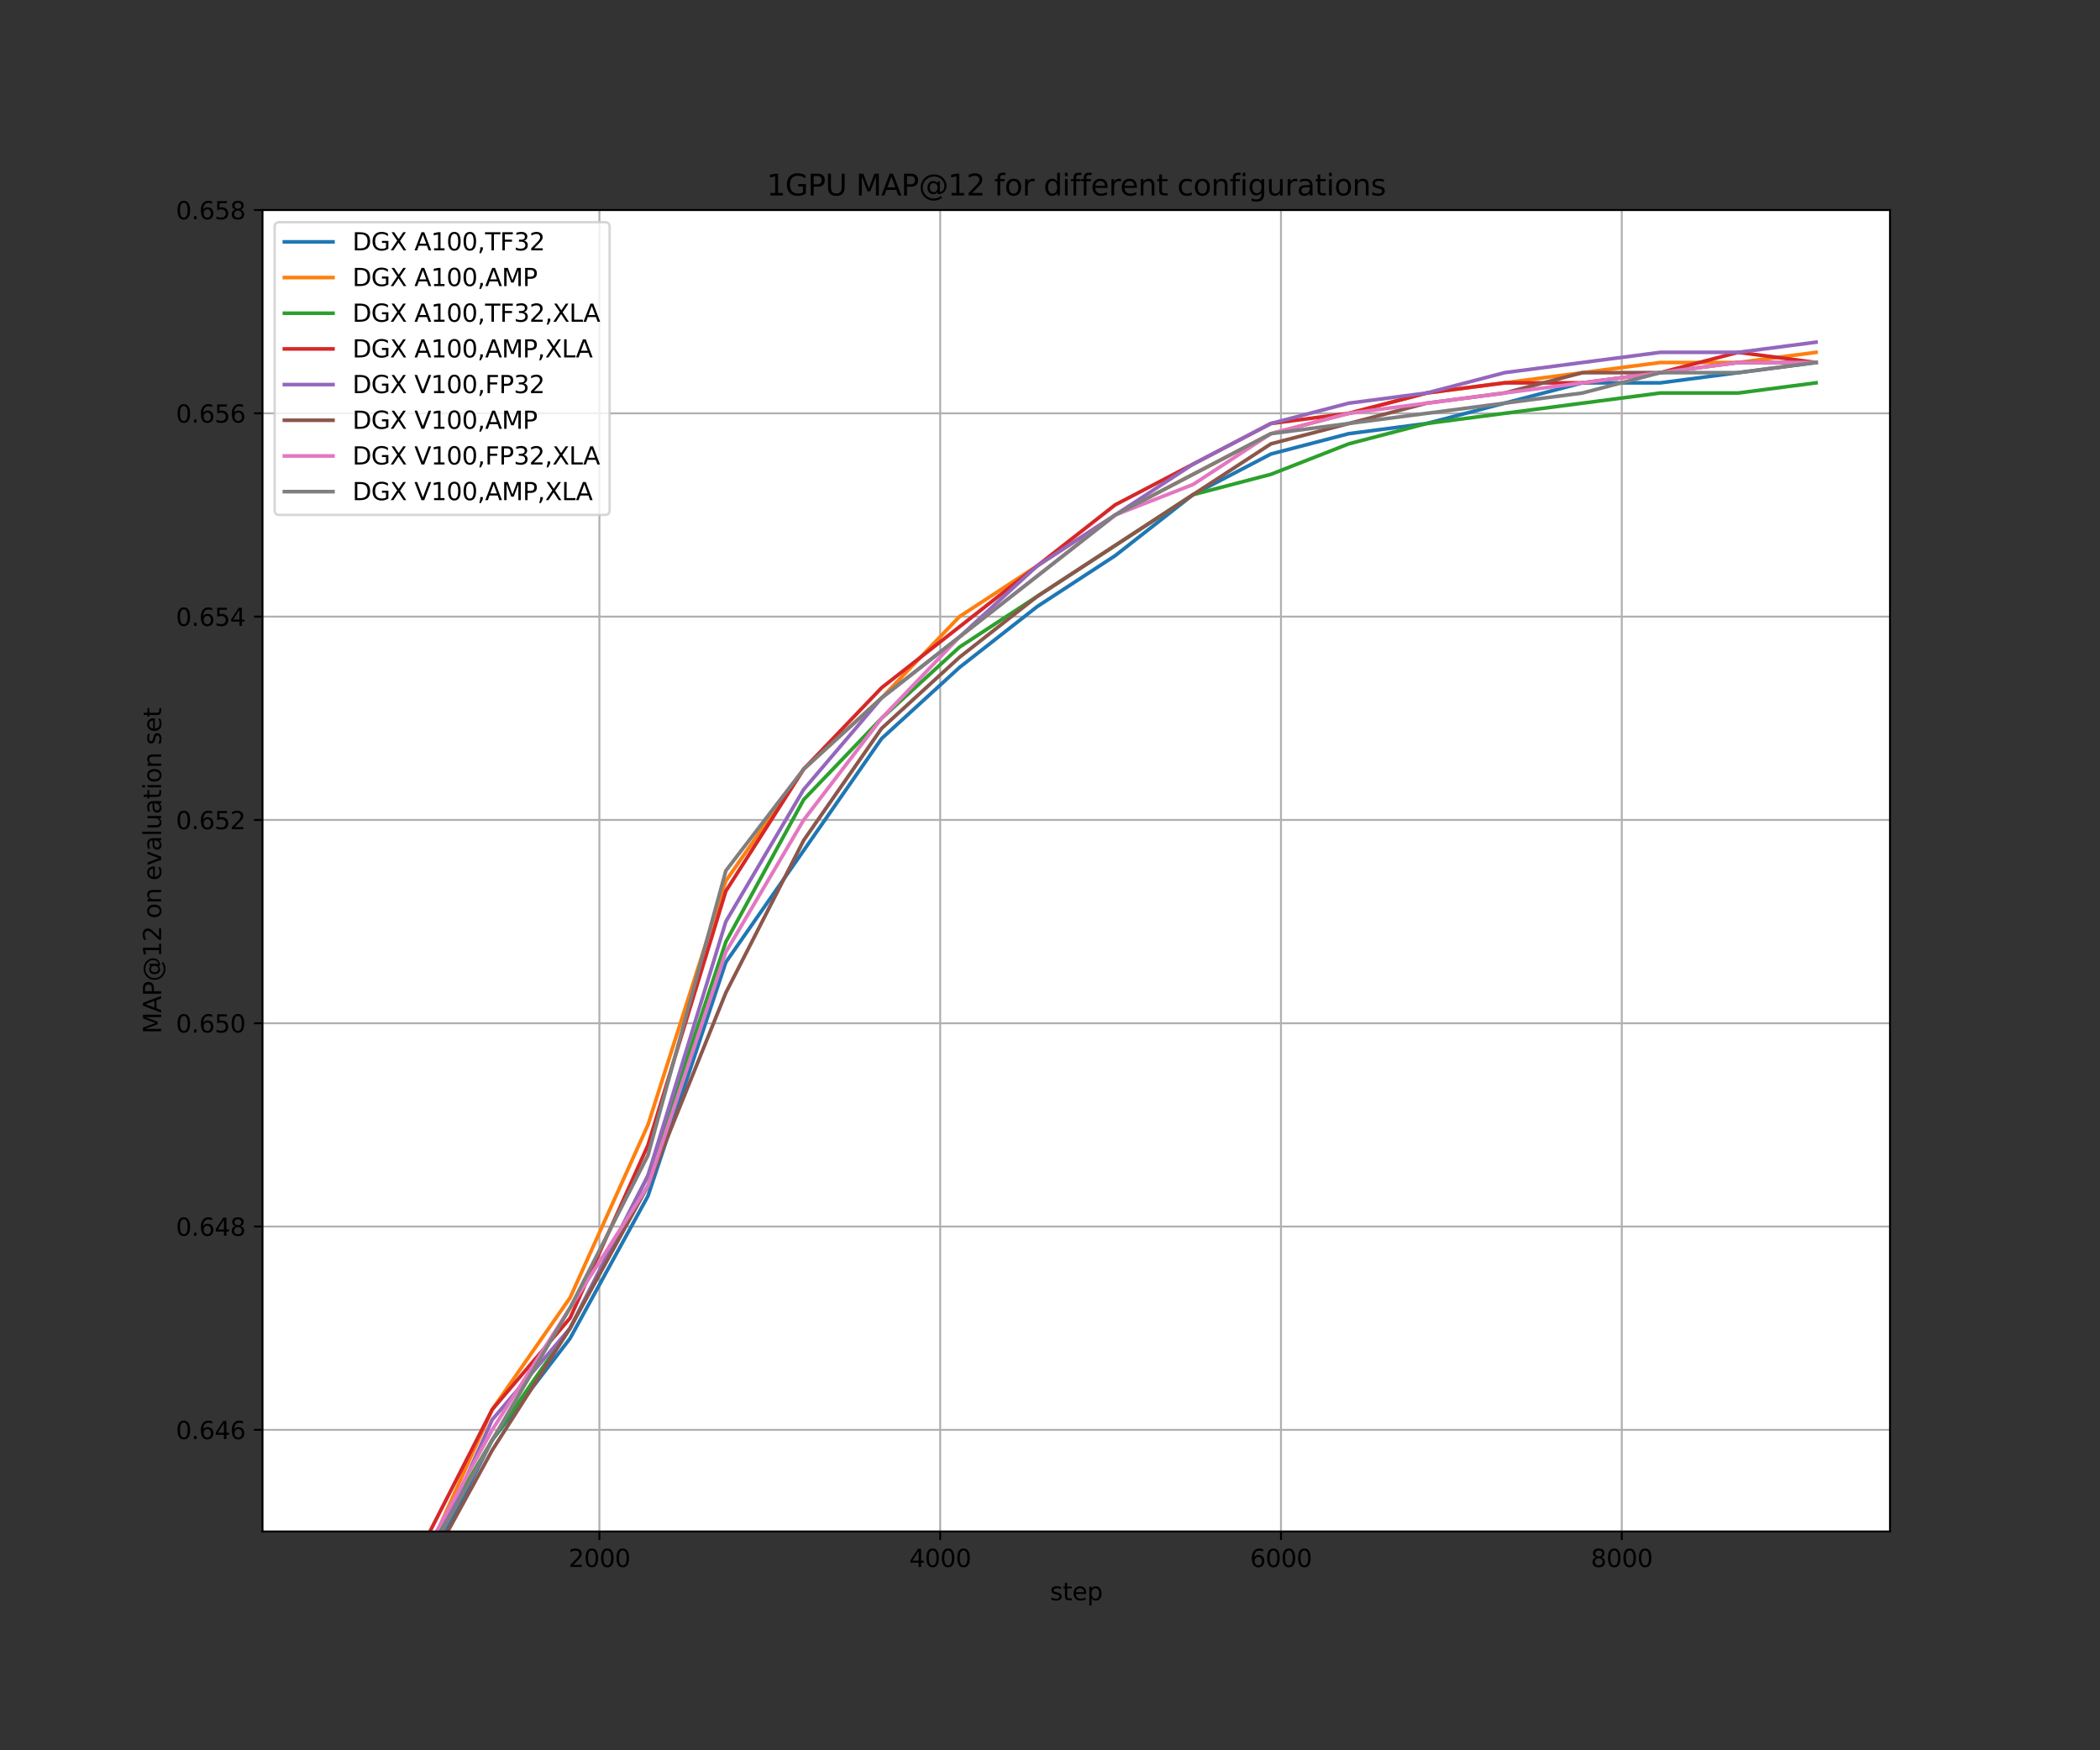 <?xml version="1.0" encoding="utf-8" standalone="no"?>
<!DOCTYPE svg PUBLIC "-//W3C//DTD SVG 1.1//EN"
  "http://www.w3.org/Graphics/SVG/1.1/DTD/svg11.dtd">
<svg height="720pt" version="1.1" viewBox="0 0 864 720" width="864pt" xmlns="http://www.w3.org/2000/svg" xmlns:xlink="http://www.w3.org/1999/xlink">
 <rect x="0" y="0" width="864" height="720" fill="#333333" stroke="none"/>
 <defs>
  <style type="text/css">*{stroke-linecap:butt;stroke-linejoin:round;}</style>
 </defs>
 <g id="figure_1">
  <g id="patch_1">
   <path d="M 0 720 
L 864 720 
L 864 0 
L 0 0 
z
" style="fill:none;"/>
  </g>
  <g id="axes_1">
   <g id="patch_2">
    <path d="M 108 630 
L 777.6 630 
L 777.6 86.4 
L 108 86.4 
z
" style="fill:#ffffff;"/>
   </g>
   <g id="matplotlib.axis_1">
    <g id="xtick_1">
     <g id="line2d_1">
      <path clip-path="url(#p9c83851645)" d="M 246.609 630 
L 246.609 86.4 
" style="fill:none;stroke:#b0b0b0;stroke-linecap:square;stroke-width:0.8;"/>
     </g>
     <g id="line2d_2">
      <defs>
       <path d="M 0 0 
L 0 3.5 
" id="m5cc8c0508b" style="stroke:#000000;stroke-width:0.8;"/>
      </defs>
      <g>
       <use style="stroke:#000000;stroke-width:0.8;" x="246.609" xlink:href="#m5cc8c0508b" y="630"/>
      </g>
     </g>
     <g id="text_1">
      <!-- 2000 -->
      <g transform="translate(233.884 644.598)scale(0.1 -0.1)">
       <defs>
        <path d="M 1228 531 
L 3431 531 
L 3431 0 
L 469 0 
L 469 531 
Q 828 903 1448 1529 
Q 2069 2156 2228 2338 
Q 2531 2678 2651 2914 
Q 2772 3150 2772 3378 
Q 2772 3750 2511 3984 
Q 2250 4219 1831 4219 
Q 1534 4219 1204 4116 
Q 875 4013 500 3803 
L 500 4441 
Q 881 4594 1212 4672 
Q 1544 4750 1819 4750 
Q 2544 4750 2975 4387 
Q 3406 4025 3406 3419 
Q 3406 3131 3298 2873 
Q 3191 2616 2906 2266 
Q 2828 2175 2409 1742 
Q 1991 1309 1228 531 
z
" id="DejaVuSans-32" transform="scale(0.016)"/>
        <path d="M 2034 4250 
Q 1547 4250 1301 3770 
Q 1056 3291 1056 2328 
Q 1056 1369 1301 889 
Q 1547 409 2034 409 
Q 2525 409 2770 889 
Q 3016 1369 3016 2328 
Q 3016 3291 2770 3770 
Q 2525 4250 2034 4250 
z
M 2034 4750 
Q 2819 4750 3233 4129 
Q 3647 3509 3647 2328 
Q 3647 1150 3233 529 
Q 2819 -91 2034 -91 
Q 1250 -91 836 529 
Q 422 1150 422 2328 
Q 422 3509 836 4129 
Q 1250 4750 2034 4750 
z
" id="DejaVuSans-30" transform="scale(0.016)"/>
       </defs>
       <use xlink:href="#DejaVuSans-32"/>
       <use x="63.623" xlink:href="#DejaVuSans-30"/>
       <use x="127.246" xlink:href="#DejaVuSans-30"/>
       <use x="190.869" xlink:href="#DejaVuSans-30"/>
      </g>
     </g>
    </g>
    <g id="xtick_2">
     <g id="line2d_3">
      <path clip-path="url(#p9c83851645)" d="M 386.821 630 
L 386.821 86.4 
" style="fill:none;stroke:#b0b0b0;stroke-linecap:square;stroke-width:0.8;"/>
     </g>
     <g id="line2d_4">
      <g>
       <use style="stroke:#000000;stroke-width:0.8;" x="386.821" xlink:href="#m5cc8c0508b" y="630"/>
      </g>
     </g>
     <g id="text_2">
      <!-- 4000 -->
      <g transform="translate(374.096 644.598)scale(0.1 -0.1)">
       <defs>
        <path d="M 2419 4116 
L 825 1625 
L 2419 1625 
L 2419 4116 
z
M 2253 4666 
L 3047 4666 
L 3047 1625 
L 3713 1625 
L 3713 1100 
L 3047 1100 
L 3047 0 
L 2419 0 
L 2419 1100 
L 313 1100 
L 313 1709 
L 2253 4666 
z
" id="DejaVuSans-34" transform="scale(0.016)"/>
       </defs>
       <use xlink:href="#DejaVuSans-34"/>
       <use x="63.623" xlink:href="#DejaVuSans-30"/>
       <use x="127.246" xlink:href="#DejaVuSans-30"/>
       <use x="190.869" xlink:href="#DejaVuSans-30"/>
      </g>
     </g>
    </g>
    <g id="xtick_3">
     <g id="line2d_5">
      <path clip-path="url(#p9c83851645)" d="M 527.032 630 
L 527.032 86.4 
" style="fill:none;stroke:#b0b0b0;stroke-linecap:square;stroke-width:0.8;"/>
     </g>
     <g id="line2d_6">
      <g>
       <use style="stroke:#000000;stroke-width:0.8;" x="527.032" xlink:href="#m5cc8c0508b" y="630"/>
      </g>
     </g>
     <g id="text_3">
      <!-- 6000 -->
      <g transform="translate(514.307 644.598)scale(0.1 -0.1)">
       <defs>
        <path d="M 2113 2584 
Q 1688 2584 1439 2293 
Q 1191 2003 1191 1497 
Q 1191 994 1439 701 
Q 1688 409 2113 409 
Q 2538 409 2786 701 
Q 3034 994 3034 1497 
Q 3034 2003 2786 2293 
Q 2538 2584 2113 2584 
z
M 3366 4563 
L 3366 3988 
Q 3128 4100 2886 4159 
Q 2644 4219 2406 4219 
Q 1781 4219 1451 3797 
Q 1122 3375 1075 2522 
Q 1259 2794 1537 2939 
Q 1816 3084 2150 3084 
Q 2853 3084 3261 2657 
Q 3669 2231 3669 1497 
Q 3669 778 3244 343 
Q 2819 -91 2113 -91 
Q 1303 -91 875 529 
Q 447 1150 447 2328 
Q 447 3434 972 4092 
Q 1497 4750 2381 4750 
Q 2619 4750 2861 4703 
Q 3103 4656 3366 4563 
z
" id="DejaVuSans-36" transform="scale(0.016)"/>
       </defs>
       <use xlink:href="#DejaVuSans-36"/>
       <use x="63.623" xlink:href="#DejaVuSans-30"/>
       <use x="127.246" xlink:href="#DejaVuSans-30"/>
       <use x="190.869" xlink:href="#DejaVuSans-30"/>
      </g>
     </g>
    </g>
    <g id="xtick_4">
     <g id="line2d_7">
      <path clip-path="url(#p9c83851645)" d="M 667.243 630 
L 667.243 86.4 
" style="fill:none;stroke:#b0b0b0;stroke-linecap:square;stroke-width:0.8;"/>
     </g>
     <g id="line2d_8">
      <g>
       <use style="stroke:#000000;stroke-width:0.8;" x="667.243" xlink:href="#m5cc8c0508b" y="630"/>
      </g>
     </g>
     <g id="text_4">
      <!-- 8000 -->
      <g transform="translate(654.518 644.598)scale(0.1 -0.1)">
       <defs>
        <path d="M 2034 2216 
Q 1584 2216 1326 1975 
Q 1069 1734 1069 1313 
Q 1069 891 1326 650 
Q 1584 409 2034 409 
Q 2484 409 2743 651 
Q 3003 894 3003 1313 
Q 3003 1734 2745 1975 
Q 2488 2216 2034 2216 
z
M 1403 2484 
Q 997 2584 770 2862 
Q 544 3141 544 3541 
Q 544 4100 942 4425 
Q 1341 4750 2034 4750 
Q 2731 4750 3128 4425 
Q 3525 4100 3525 3541 
Q 3525 3141 3298 2862 
Q 3072 2584 2669 2484 
Q 3125 2378 3379 2068 
Q 3634 1759 3634 1313 
Q 3634 634 3220 271 
Q 2806 -91 2034 -91 
Q 1263 -91 848 271 
Q 434 634 434 1313 
Q 434 1759 690 2068 
Q 947 2378 1403 2484 
z
M 1172 3481 
Q 1172 3119 1398 2916 
Q 1625 2713 2034 2713 
Q 2441 2713 2670 2916 
Q 2900 3119 2900 3481 
Q 2900 3844 2670 4047 
Q 2441 4250 2034 4250 
Q 1625 4250 1398 4047 
Q 1172 3844 1172 3481 
z
" id="DejaVuSans-38" transform="scale(0.016)"/>
       </defs>
       <use xlink:href="#DejaVuSans-38"/>
       <use x="63.623" xlink:href="#DejaVuSans-30"/>
       <use x="127.246" xlink:href="#DejaVuSans-30"/>
       <use x="190.869" xlink:href="#DejaVuSans-30"/>
      </g>
     </g>
    </g>
    <g id="text_5">
     <!-- step -->
     <g transform="translate(431.984 658.277)scale(0.1 -0.1)">
      <defs>
       <path d="M 2834 3397 
L 2834 2853 
Q 2591 2978 2328 3040 
Q 2066 3103 1784 3103 
Q 1356 3103 1142 2972 
Q 928 2841 928 2578 
Q 928 2378 1081 2264 
Q 1234 2150 1697 2047 
L 1894 2003 
Q 2506 1872 2764 1633 
Q 3022 1394 3022 966 
Q 3022 478 2636 193 
Q 2250 -91 1575 -91 
Q 1294 -91 989 -36 
Q 684 19 347 128 
L 347 722 
Q 666 556 975 473 
Q 1284 391 1588 391 
Q 1994 391 2212 530 
Q 2431 669 2431 922 
Q 2431 1156 2273 1281 
Q 2116 1406 1581 1522 
L 1381 1569 
Q 847 1681 609 1914 
Q 372 2147 372 2553 
Q 372 3047 722 3315 
Q 1072 3584 1716 3584 
Q 2034 3584 2315 3537 
Q 2597 3491 2834 3397 
z
" id="DejaVuSans-73" transform="scale(0.016)"/>
       <path d="M 1172 4494 
L 1172 3500 
L 2356 3500 
L 2356 3053 
L 1172 3053 
L 1172 1153 
Q 1172 725 1289 603 
Q 1406 481 1766 481 
L 2356 481 
L 2356 0 
L 1766 0 
Q 1100 0 847 248 
Q 594 497 594 1153 
L 594 3053 
L 172 3053 
L 172 3500 
L 594 3500 
L 594 4494 
L 1172 4494 
z
" id="DejaVuSans-74" transform="scale(0.016)"/>
       <path d="M 3597 1894 
L 3597 1613 
L 953 1613 
Q 991 1019 1311 708 
Q 1631 397 2203 397 
Q 2534 397 2845 478 
Q 3156 559 3463 722 
L 3463 178 
Q 3153 47 2828 -22 
Q 2503 -91 2169 -91 
Q 1331 -91 842 396 
Q 353 884 353 1716 
Q 353 2575 817 3079 
Q 1281 3584 2069 3584 
Q 2775 3584 3186 3129 
Q 3597 2675 3597 1894 
z
M 3022 2063 
Q 3016 2534 2758 2815 
Q 2500 3097 2075 3097 
Q 1594 3097 1305 2825 
Q 1016 2553 972 2059 
L 3022 2063 
z
" id="DejaVuSans-65" transform="scale(0.016)"/>
       <path d="M 1159 525 
L 1159 -1331 
L 581 -1331 
L 581 3500 
L 1159 3500 
L 1159 2969 
Q 1341 3281 1617 3432 
Q 1894 3584 2278 3584 
Q 2916 3584 3314 3078 
Q 3713 2572 3713 1747 
Q 3713 922 3314 415 
Q 2916 -91 2278 -91 
Q 1894 -91 1617 61 
Q 1341 213 1159 525 
z
M 3116 1747 
Q 3116 2381 2855 2742 
Q 2594 3103 2138 3103 
Q 1681 3103 1420 2742 
Q 1159 2381 1159 1747 
Q 1159 1113 1420 752 
Q 1681 391 2138 391 
Q 2594 391 2855 752 
Q 3116 1113 3116 1747 
z
" id="DejaVuSans-70" transform="scale(0.016)"/>
      </defs>
      <use xlink:href="#DejaVuSans-73"/>
      <use x="52.1" xlink:href="#DejaVuSans-74"/>
      <use x="91.309" xlink:href="#DejaVuSans-65"/>
      <use x="152.832" xlink:href="#DejaVuSans-70"/>
     </g>
    </g>
   </g>
   <g id="matplotlib.axis_2">
    <g id="ytick_1">
     <g id="line2d_9">
      <path clip-path="url(#p9c83851645)" d="M 108 588.185 
L 777.6 588.185 
" style="fill:none;stroke:#b0b0b0;stroke-linecap:square;stroke-width:0.8;"/>
     </g>
     <g id="line2d_10">
      <defs>
       <path d="M 0 0 
L -3.5 0 
" id="m36a7ab32b1" style="stroke:#000000;stroke-width:0.8;"/>
      </defs>
      <g>
       <use style="stroke:#000000;stroke-width:0.8;" x="108" xlink:href="#m36a7ab32b1" y="588.185"/>
      </g>
     </g>
     <g id="text_6">
      <!-- 0.646 -->
      <g transform="translate(72.372 591.984)scale(0.1 -0.1)">
       <defs>
        <path d="M 684 794 
L 1344 794 
L 1344 0 
L 684 0 
L 684 794 
z
" id="DejaVuSans-2e" transform="scale(0.016)"/>
       </defs>
       <use xlink:href="#DejaVuSans-30"/>
       <use x="63.623" xlink:href="#DejaVuSans-2e"/>
       <use x="95.41" xlink:href="#DejaVuSans-36"/>
       <use x="159.033" xlink:href="#DejaVuSans-34"/>
       <use x="222.656" xlink:href="#DejaVuSans-36"/>
      </g>
     </g>
    </g>
    <g id="ytick_2">
     <g id="line2d_11">
      <path clip-path="url(#p9c83851645)" d="M 108 504.554 
L 777.6 504.554 
" style="fill:none;stroke:#b0b0b0;stroke-linecap:square;stroke-width:0.8;"/>
     </g>
     <g id="line2d_12">
      <g>
       <use style="stroke:#000000;stroke-width:0.8;" x="108" xlink:href="#m36a7ab32b1" y="504.554"/>
      </g>
     </g>
     <g id="text_7">
      <!-- 0.648 -->
      <g transform="translate(72.372 508.353)scale(0.1 -0.1)">
       <use xlink:href="#DejaVuSans-30"/>
       <use x="63.623" xlink:href="#DejaVuSans-2e"/>
       <use x="95.41" xlink:href="#DejaVuSans-36"/>
       <use x="159.033" xlink:href="#DejaVuSans-34"/>
       <use x="222.656" xlink:href="#DejaVuSans-38"/>
      </g>
     </g>
    </g>
    <g id="ytick_3">
     <g id="line2d_13">
      <path clip-path="url(#p9c83851645)" d="M 108 420.923 
L 777.6 420.923 
" style="fill:none;stroke:#b0b0b0;stroke-linecap:square;stroke-width:0.8;"/>
     </g>
     <g id="line2d_14">
      <g>
       <use style="stroke:#000000;stroke-width:0.8;" x="108" xlink:href="#m36a7ab32b1" y="420.923"/>
      </g>
     </g>
     <g id="text_8">
      <!-- 0.650 -->
      <g transform="translate(72.372 424.722)scale(0.1 -0.1)">
       <defs>
        <path d="M 691 4666 
L 3169 4666 
L 3169 4134 
L 1269 4134 
L 1269 2991 
Q 1406 3038 1543 3061 
Q 1681 3084 1819 3084 
Q 2600 3084 3056 2656 
Q 3513 2228 3513 1497 
Q 3513 744 3044 326 
Q 2575 -91 1722 -91 
Q 1428 -91 1123 -41 
Q 819 9 494 109 
L 494 744 
Q 775 591 1075 516 
Q 1375 441 1709 441 
Q 2250 441 2565 725 
Q 2881 1009 2881 1497 
Q 2881 1984 2565 2268 
Q 2250 2553 1709 2553 
Q 1456 2553 1204 2497 
Q 953 2441 691 2322 
L 691 4666 
z
" id="DejaVuSans-35" transform="scale(0.016)"/>
       </defs>
       <use xlink:href="#DejaVuSans-30"/>
       <use x="63.623" xlink:href="#DejaVuSans-2e"/>
       <use x="95.41" xlink:href="#DejaVuSans-36"/>
       <use x="159.033" xlink:href="#DejaVuSans-35"/>
       <use x="222.656" xlink:href="#DejaVuSans-30"/>
      </g>
     </g>
    </g>
    <g id="ytick_4">
     <g id="line2d_15">
      <path clip-path="url(#p9c83851645)" d="M 108 337.292 
L 777.6 337.292 
" style="fill:none;stroke:#b0b0b0;stroke-linecap:square;stroke-width:0.8;"/>
     </g>
     <g id="line2d_16">
      <g>
       <use style="stroke:#000000;stroke-width:0.8;" x="108" xlink:href="#m36a7ab32b1" y="337.292"/>
      </g>
     </g>
     <g id="text_9">
      <!-- 0.652 -->
      <g transform="translate(72.372 341.092)scale(0.1 -0.1)">
       <use xlink:href="#DejaVuSans-30"/>
       <use x="63.623" xlink:href="#DejaVuSans-2e"/>
       <use x="95.41" xlink:href="#DejaVuSans-36"/>
       <use x="159.033" xlink:href="#DejaVuSans-35"/>
       <use x="222.656" xlink:href="#DejaVuSans-32"/>
      </g>
     </g>
    </g>
    <g id="ytick_5">
     <g id="line2d_17">
      <path clip-path="url(#p9c83851645)" d="M 108 253.662 
L 777.6 253.662 
" style="fill:none;stroke:#b0b0b0;stroke-linecap:square;stroke-width:0.8;"/>
     </g>
     <g id="line2d_18">
      <g>
       <use style="stroke:#000000;stroke-width:0.8;" x="108" xlink:href="#m36a7ab32b1" y="253.662"/>
      </g>
     </g>
     <g id="text_10">
      <!-- 0.654 -->
      <g transform="translate(72.372 257.461)scale(0.1 -0.1)">
       <use xlink:href="#DejaVuSans-30"/>
       <use x="63.623" xlink:href="#DejaVuSans-2e"/>
       <use x="95.41" xlink:href="#DejaVuSans-36"/>
       <use x="159.033" xlink:href="#DejaVuSans-35"/>
       <use x="222.656" xlink:href="#DejaVuSans-34"/>
      </g>
     </g>
    </g>
    <g id="ytick_6">
     <g id="line2d_19">
      <path clip-path="url(#p9c83851645)" d="M 108 170.031 
L 777.6 170.031 
" style="fill:none;stroke:#b0b0b0;stroke-linecap:square;stroke-width:0.8;"/>
     </g>
     <g id="line2d_20">
      <g>
       <use style="stroke:#000000;stroke-width:0.8;" x="108" xlink:href="#m36a7ab32b1" y="170.031"/>
      </g>
     </g>
     <g id="text_11">
      <!-- 0.656 -->
      <g transform="translate(72.372 173.83)scale(0.1 -0.1)">
       <use xlink:href="#DejaVuSans-30"/>
       <use x="63.623" xlink:href="#DejaVuSans-2e"/>
       <use x="95.41" xlink:href="#DejaVuSans-36"/>
       <use x="159.033" xlink:href="#DejaVuSans-35"/>
       <use x="222.656" xlink:href="#DejaVuSans-36"/>
      </g>
     </g>
    </g>
    <g id="ytick_7">
     <g id="line2d_21">
      <path clip-path="url(#p9c83851645)" d="M 108 86.4 
L 777.6 86.4 
" style="fill:none;stroke:#b0b0b0;stroke-linecap:square;stroke-width:0.8;"/>
     </g>
     <g id="line2d_22">
      <g>
       <use style="stroke:#000000;stroke-width:0.8;" x="108" xlink:href="#m36a7ab32b1" y="86.4"/>
      </g>
     </g>
     <g id="text_12">
      <!-- 0.658 -->
      <g transform="translate(72.372 90.199)scale(0.1 -0.1)">
       <use xlink:href="#DejaVuSans-30"/>
       <use x="63.623" xlink:href="#DejaVuSans-2e"/>
       <use x="95.41" xlink:href="#DejaVuSans-36"/>
       <use x="159.033" xlink:href="#DejaVuSans-35"/>
       <use x="222.656" xlink:href="#DejaVuSans-38"/>
      </g>
     </g>
    </g>
    <g id="text_13">
     <!-- MAP@12 on evaluation set -->
     <g transform="translate(66.292 425.248)rotate(-90)scale(0.1 -0.1)">
      <defs>
       <path d="M 628 4666 
L 1569 4666 
L 2759 1491 
L 3956 4666 
L 4897 4666 
L 4897 0 
L 4281 0 
L 4281 4097 
L 3078 897 
L 2444 897 
L 1241 4097 
L 1241 0 
L 628 0 
L 628 4666 
z
" id="DejaVuSans-4d" transform="scale(0.016)"/>
       <path d="M 2188 4044 
L 1331 1722 
L 3047 1722 
L 2188 4044 
z
M 1831 4666 
L 2547 4666 
L 4325 0 
L 3669 0 
L 3244 1197 
L 1141 1197 
L 716 0 
L 50 0 
L 1831 4666 
z
" id="DejaVuSans-41" transform="scale(0.016)"/>
       <path d="M 1259 4147 
L 1259 2394 
L 2053 2394 
Q 2494 2394 2734 2622 
Q 2975 2850 2975 3272 
Q 2975 3691 2734 3919 
Q 2494 4147 2053 4147 
L 1259 4147 
z
M 628 4666 
L 2053 4666 
Q 2838 4666 3239 4311 
Q 3641 3956 3641 3272 
Q 3641 2581 3239 2228 
Q 2838 1875 2053 1875 
L 1259 1875 
L 1259 0 
L 628 0 
L 628 4666 
z
" id="DejaVuSans-50" transform="scale(0.016)"/>
       <path d="M 2381 1678 
Q 2381 1231 2603 976 
Q 2825 722 3213 722 
Q 3597 722 3817 978 
Q 4038 1234 4038 1678 
Q 4038 2116 3813 2373 
Q 3588 2631 3206 2631 
Q 2828 2631 2604 2375 
Q 2381 2119 2381 1678 
z
M 4084 744 
Q 3897 503 3655 389 
Q 3413 275 3091 275 
Q 2553 275 2217 664 
Q 1881 1053 1881 1678 
Q 1881 2303 2218 2693 
Q 2556 3084 3091 3084 
Q 3413 3084 3656 2967 
Q 3900 2850 4084 2613 
L 4084 3022 
L 4531 3022 
L 4531 722 
Q 4988 791 5245 1139 
Q 5503 1488 5503 2041 
Q 5503 2375 5404 2669 
Q 5306 2963 5106 3213 
Q 4781 3622 4314 3839 
Q 3847 4056 3297 4056 
Q 2913 4056 2559 3954 
Q 2206 3853 1906 3653 
Q 1416 3334 1139 2817 
Q 863 2300 863 1697 
Q 863 1200 1042 765 
Q 1222 331 1563 0 
Q 1891 -325 2322 -495 
Q 2753 -666 3244 -666 
Q 3647 -666 4036 -530 
Q 4425 -394 4750 -141 
L 5031 -488 
Q 4641 -791 4180 -952 
Q 3719 -1113 3244 -1113 
Q 2666 -1113 2153 -908 
Q 1641 -703 1241 -313 
Q 841 78 631 592 
Q 422 1106 422 1697 
Q 422 2266 634 2781 
Q 847 3297 1241 3688 
Q 1644 4084 2172 4295 
Q 2700 4506 3291 4506 
Q 3953 4506 4520 4234 
Q 5088 3963 5472 3463 
Q 5706 3156 5829 2797 
Q 5953 2438 5953 2053 
Q 5953 1231 5456 756 
Q 4959 281 4084 263 
L 4084 744 
z
" id="DejaVuSans-40" transform="scale(0.016)"/>
       <path d="M 794 531 
L 1825 531 
L 1825 4091 
L 703 3866 
L 703 4441 
L 1819 4666 
L 2450 4666 
L 2450 531 
L 3481 531 
L 3481 0 
L 794 0 
L 794 531 
z
" id="DejaVuSans-31" transform="scale(0.016)"/>
       <path id="DejaVuSans-20" transform="scale(0.016)"/>
       <path d="M 1959 3097 
Q 1497 3097 1228 2736 
Q 959 2375 959 1747 
Q 959 1119 1226 758 
Q 1494 397 1959 397 
Q 2419 397 2687 759 
Q 2956 1122 2956 1747 
Q 2956 2369 2687 2733 
Q 2419 3097 1959 3097 
z
M 1959 3584 
Q 2709 3584 3137 3096 
Q 3566 2609 3566 1747 
Q 3566 888 3137 398 
Q 2709 -91 1959 -91 
Q 1206 -91 779 398 
Q 353 888 353 1747 
Q 353 2609 779 3096 
Q 1206 3584 1959 3584 
z
" id="DejaVuSans-6f" transform="scale(0.016)"/>
       <path d="M 3513 2113 
L 3513 0 
L 2938 0 
L 2938 2094 
Q 2938 2591 2744 2837 
Q 2550 3084 2163 3084 
Q 1697 3084 1428 2787 
Q 1159 2491 1159 1978 
L 1159 0 
L 581 0 
L 581 3500 
L 1159 3500 
L 1159 2956 
Q 1366 3272 1645 3428 
Q 1925 3584 2291 3584 
Q 2894 3584 3203 3211 
Q 3513 2838 3513 2113 
z
" id="DejaVuSans-6e" transform="scale(0.016)"/>
       <path d="M 191 3500 
L 800 3500 
L 1894 563 
L 2988 3500 
L 3597 3500 
L 2284 0 
L 1503 0 
L 191 3500 
z
" id="DejaVuSans-76" transform="scale(0.016)"/>
       <path d="M 2194 1759 
Q 1497 1759 1228 1600 
Q 959 1441 959 1056 
Q 959 750 1161 570 
Q 1363 391 1709 391 
Q 2188 391 2477 730 
Q 2766 1069 2766 1631 
L 2766 1759 
L 2194 1759 
z
M 3341 1997 
L 3341 0 
L 2766 0 
L 2766 531 
Q 2569 213 2275 61 
Q 1981 -91 1556 -91 
Q 1019 -91 701 211 
Q 384 513 384 1019 
Q 384 1609 779 1909 
Q 1175 2209 1959 2209 
L 2766 2209 
L 2766 2266 
Q 2766 2663 2505 2880 
Q 2244 3097 1772 3097 
Q 1472 3097 1187 3025 
Q 903 2953 641 2809 
L 641 3341 
Q 956 3463 1253 3523 
Q 1550 3584 1831 3584 
Q 2591 3584 2966 3190 
Q 3341 2797 3341 1997 
z
" id="DejaVuSans-61" transform="scale(0.016)"/>
       <path d="M 603 4863 
L 1178 4863 
L 1178 0 
L 603 0 
L 603 4863 
z
" id="DejaVuSans-6c" transform="scale(0.016)"/>
       <path d="M 544 1381 
L 544 3500 
L 1119 3500 
L 1119 1403 
Q 1119 906 1312 657 
Q 1506 409 1894 409 
Q 2359 409 2629 706 
Q 2900 1003 2900 1516 
L 2900 3500 
L 3475 3500 
L 3475 0 
L 2900 0 
L 2900 538 
Q 2691 219 2414 64 
Q 2138 -91 1772 -91 
Q 1169 -91 856 284 
Q 544 659 544 1381 
z
M 1991 3584 
L 1991 3584 
z
" id="DejaVuSans-75" transform="scale(0.016)"/>
       <path d="M 603 3500 
L 1178 3500 
L 1178 0 
L 603 0 
L 603 3500 
z
M 603 4863 
L 1178 4863 
L 1178 4134 
L 603 4134 
L 603 4863 
z
" id="DejaVuSans-69" transform="scale(0.016)"/>
      </defs>
      <use xlink:href="#DejaVuSans-4d"/>
      <use x="86.279" xlink:href="#DejaVuSans-41"/>
      <use x="154.688" xlink:href="#DejaVuSans-50"/>
      <use x="214.99" xlink:href="#DejaVuSans-40"/>
      <use x="314.99" xlink:href="#DejaVuSans-31"/>
      <use x="378.613" xlink:href="#DejaVuSans-32"/>
      <use x="442.236" xlink:href="#DejaVuSans-20"/>
      <use x="474.023" xlink:href="#DejaVuSans-6f"/>
      <use x="535.205" xlink:href="#DejaVuSans-6e"/>
      <use x="598.584" xlink:href="#DejaVuSans-20"/>
      <use x="630.371" xlink:href="#DejaVuSans-65"/>
      <use x="691.895" xlink:href="#DejaVuSans-76"/>
      <use x="751.074" xlink:href="#DejaVuSans-61"/>
      <use x="812.354" xlink:href="#DejaVuSans-6c"/>
      <use x="840.137" xlink:href="#DejaVuSans-75"/>
      <use x="903.516" xlink:href="#DejaVuSans-61"/>
      <use x="964.795" xlink:href="#DejaVuSans-74"/>
      <use x="1004.004" xlink:href="#DejaVuSans-69"/>
      <use x="1031.787" xlink:href="#DejaVuSans-6f"/>
      <use x="1092.969" xlink:href="#DejaVuSans-6e"/>
      <use x="1156.348" xlink:href="#DejaVuSans-20"/>
      <use x="1188.135" xlink:href="#DejaVuSans-73"/>
      <use x="1240.234" xlink:href="#DejaVuSans-65"/>
      <use x="1301.758" xlink:href="#DejaVuSans-74"/>
     </g>
    </g>
   </g>
   <g id="line2d_23">
    <path clip-path="url(#p9c83851645)" d="M 162.196 721 
L 170.475 655.089 
L 202.513 592.366 
L 234.551 550.551 
L 266.589 492.009 
L 298.628 395.834 
L 330.666 349.837 
L 362.704 303.84 
L 394.743 274.569 
L 426.781 249.48 
L 458.819 228.572 
L 490.857 203.483 
L 522.896 186.757 
L 554.934 178.394 
L 586.972 174.212 
L 619.011 165.849 
L 651.049 157.486 
L 683.087 157.486 
L 715.125 153.305 
L 747.164 149.123 
" style="fill:none;stroke:#1f77b4;stroke-linecap:square;stroke-width:1.5;"/>
   </g>
   <g id="line2d_24">
    <path clip-path="url(#p9c83851645)" d="M 162.083 721 
L 170.475 650.908 
L 202.513 579.822 
L 234.551 533.825 
L 266.589 462.738 
L 298.628 362.382 
L 330.666 316.385 
L 362.704 287.114 
L 394.743 253.662 
L 426.781 232.754 
L 458.819 211.846 
L 490.857 195.12 
L 522.896 178.394 
L 554.934 170.031 
L 586.972 161.668 
L 619.011 157.486 
L 651.049 153.305 
L 683.087 149.123 
L 715.125 149.123 
L 747.164 144.942 
" style="fill:none;stroke:#ff7f0e;stroke-linecap:square;stroke-width:1.5;"/>
   </g>
   <g id="line2d_25">
    <path clip-path="url(#p9c83851645)" d="M 162.106 721 
L 170.475 646.726 
L 202.513 592.366 
L 234.551 546.369 
L 266.589 483.646 
L 298.628 387.471 
L 330.666 328.929 
L 362.704 295.477 
L 394.743 266.206 
L 426.781 245.298 
L 458.819 224.391 
L 490.857 203.483 
L 522.896 195.12 
L 554.934 182.575 
L 586.972 174.212 
L 619.011 170.031 
L 651.049 165.849 
L 683.087 161.668 
L 715.125 161.668 
L 747.164 157.486 
" style="fill:none;stroke:#2ca02c;stroke-linecap:square;stroke-width:1.5;"/>
   </g>
   <g id="line2d_26">
    <path clip-path="url(#p9c83851645)" d="M 160.62 721 
L 170.475 642.545 
L 202.513 579.822 
L 234.551 542.188 
L 266.589 471.102 
L 298.628 366.563 
L 330.666 316.385 
L 362.704 282.932 
L 394.743 257.843 
L 426.781 232.754 
L 458.819 207.665 
L 490.857 190.938 
L 522.896 174.212 
L 554.934 170.031 
L 586.972 161.668 
L 619.011 157.486 
L 651.049 157.486 
L 683.087 153.305 
L 715.125 144.942 
L 747.164 149.123 
" style="fill:none;stroke:#d62728;stroke-linecap:square;stroke-width:1.5;"/>
   </g>
   <g id="line2d_27">
    <path clip-path="url(#p9c83851645)" d="M 162.584 721 
L 170.475 655.089 
L 202.513 584.003 
L 234.551 546.369 
L 266.589 483.646 
L 298.628 379.108 
L 330.666 324.748 
L 362.704 287.114 
L 394.743 262.025 
L 426.781 232.754 
L 458.819 211.846 
L 490.857 190.938 
L 522.896 174.212 
L 554.934 165.849 
L 586.972 161.668 
L 619.011 153.305 
L 651.049 149.123 
L 683.087 144.942 
L 715.125 144.942 
L 747.164 140.76 
" style="fill:none;stroke:#9467bd;stroke-linecap:square;stroke-width:1.5;"/>
   </g>
   <g id="line2d_28">
    <path clip-path="url(#p9c83851645)" d="M 162.058 721 
L 170.475 655.089 
L 202.513 596.548 
L 234.551 546.369 
L 266.589 487.828 
L 298.628 408.378 
L 330.666 345.655 
L 362.704 299.658 
L 394.743 270.388 
L 426.781 245.298 
L 458.819 224.391 
L 490.857 203.483 
L 522.896 182.575 
L 554.934 174.212 
L 586.972 165.849 
L 619.011 161.668 
L 651.049 153.305 
L 683.087 153.305 
L 715.125 149.123 
L 747.164 149.123 
" style="fill:none;stroke:#8c564b;stroke-linecap:square;stroke-width:1.5;"/>
   </g>
   <g id="line2d_29">
    <path clip-path="url(#p9c83851645)" d="M 160.663 721 
L 170.475 646.726 
L 202.513 588.185 
L 234.551 538.006 
L 266.589 487.828 
L 298.628 391.652 
L 330.666 337.292 
L 362.704 295.477 
L 394.743 262.025 
L 426.781 236.935 
L 458.819 211.846 
L 490.857 199.302 
L 522.896 178.394 
L 554.934 170.031 
L 586.972 165.849 
L 619.011 161.668 
L 651.049 157.486 
L 683.087 153.305 
L 715.125 149.123 
L 747.164 149.123 
" style="fill:none;stroke:#e377c2;stroke-linecap:square;stroke-width:1.5;"/>
   </g>
   <g id="line2d_30">
    <path clip-path="url(#p9c83851645)" d="M 162.213 721 
L 170.475 650.908 
L 202.513 592.366 
L 234.551 538.006 
L 266.589 475.283 
L 298.628 358.2 
L 330.666 316.385 
L 362.704 287.114 
L 394.743 262.025 
L 426.781 236.935 
L 458.819 211.846 
L 490.857 195.12 
L 522.896 178.394 
L 554.934 174.212 
L 586.972 170.031 
L 619.011 165.849 
L 651.049 161.668 
L 683.087 153.305 
L 715.125 153.305 
L 747.164 149.123 
" style="fill:none;stroke:#7f7f7f;stroke-linecap:square;stroke-width:1.5;"/>
   </g>
   <g id="patch_3">
    <path d="M 108 630 
L 108 86.4 
" style="fill:none;stroke:#000000;stroke-linecap:square;stroke-linejoin:miter;stroke-width:0.8;"/>
   </g>
   <g id="patch_4">
    <path d="M 777.6 630 
L 777.6 86.4 
" style="fill:none;stroke:#000000;stroke-linecap:square;stroke-linejoin:miter;stroke-width:0.8;"/>
   </g>
   <g id="patch_5">
    <path d="M 108 630 
L 777.6 630 
" style="fill:none;stroke:#000000;stroke-linecap:square;stroke-linejoin:miter;stroke-width:0.8;"/>
   </g>
   <g id="patch_6">
    <path d="M 108 86.4 
L 777.6 86.4 
" style="fill:none;stroke:#000000;stroke-linecap:square;stroke-linejoin:miter;stroke-width:0.8;"/>
   </g>
   <g id="text_14">
    <!-- 1GPU MAP@12 for different configurations -->
    <g transform="translate(315.417 80.4)scale(0.12 -0.12)">
     <defs>
      <path d="M 3809 666 
L 3809 1919 
L 2778 1919 
L 2778 2438 
L 4434 2438 
L 4434 434 
Q 4069 175 3628 42 
Q 3188 -91 2688 -91 
Q 1594 -91 976 548 
Q 359 1188 359 2328 
Q 359 3472 976 4111 
Q 1594 4750 2688 4750 
Q 3144 4750 3555 4637 
Q 3966 4525 4313 4306 
L 4313 3634 
Q 3963 3931 3569 4081 
Q 3175 4231 2741 4231 
Q 1884 4231 1454 3753 
Q 1025 3275 1025 2328 
Q 1025 1384 1454 906 
Q 1884 428 2741 428 
Q 3075 428 3337 486 
Q 3600 544 3809 666 
z
" id="DejaVuSans-47" transform="scale(0.016)"/>
      <path d="M 556 4666 
L 1191 4666 
L 1191 1831 
Q 1191 1081 1462 751 
Q 1734 422 2344 422 
Q 2950 422 3222 751 
Q 3494 1081 3494 1831 
L 3494 4666 
L 4128 4666 
L 4128 1753 
Q 4128 841 3676 375 
Q 3225 -91 2344 -91 
Q 1459 -91 1007 375 
Q 556 841 556 1753 
L 556 4666 
z
" id="DejaVuSans-55" transform="scale(0.016)"/>
      <path d="M 2375 4863 
L 2375 4384 
L 1825 4384 
Q 1516 4384 1395 4259 
Q 1275 4134 1275 3809 
L 1275 3500 
L 2222 3500 
L 2222 3053 
L 1275 3053 
L 1275 0 
L 697 0 
L 697 3053 
L 147 3053 
L 147 3500 
L 697 3500 
L 697 3744 
Q 697 4328 969 4595 
Q 1241 4863 1831 4863 
L 2375 4863 
z
" id="DejaVuSans-66" transform="scale(0.016)"/>
      <path d="M 2631 2963 
Q 2534 3019 2420 3045 
Q 2306 3072 2169 3072 
Q 1681 3072 1420 2755 
Q 1159 2438 1159 1844 
L 1159 0 
L 581 0 
L 581 3500 
L 1159 3500 
L 1159 2956 
Q 1341 3275 1631 3429 
Q 1922 3584 2338 3584 
Q 2397 3584 2469 3576 
Q 2541 3569 2628 3553 
L 2631 2963 
z
" id="DejaVuSans-72" transform="scale(0.016)"/>
      <path d="M 2906 2969 
L 2906 4863 
L 3481 4863 
L 3481 0 
L 2906 0 
L 2906 525 
Q 2725 213 2448 61 
Q 2172 -91 1784 -91 
Q 1150 -91 751 415 
Q 353 922 353 1747 
Q 353 2572 751 3078 
Q 1150 3584 1784 3584 
Q 2172 3584 2448 3432 
Q 2725 3281 2906 2969 
z
M 947 1747 
Q 947 1113 1208 752 
Q 1469 391 1925 391 
Q 2381 391 2643 752 
Q 2906 1113 2906 1747 
Q 2906 2381 2643 2742 
Q 2381 3103 1925 3103 
Q 1469 3103 1208 2742 
Q 947 2381 947 1747 
z
" id="DejaVuSans-64" transform="scale(0.016)"/>
      <path d="M 3122 3366 
L 3122 2828 
Q 2878 2963 2633 3030 
Q 2388 3097 2138 3097 
Q 1578 3097 1268 2742 
Q 959 2388 959 1747 
Q 959 1106 1268 751 
Q 1578 397 2138 397 
Q 2388 397 2633 464 
Q 2878 531 3122 666 
L 3122 134 
Q 2881 22 2623 -34 
Q 2366 -91 2075 -91 
Q 1284 -91 818 406 
Q 353 903 353 1747 
Q 353 2603 823 3093 
Q 1294 3584 2113 3584 
Q 2378 3584 2631 3529 
Q 2884 3475 3122 3366 
z
" id="DejaVuSans-63" transform="scale(0.016)"/>
      <path d="M 2906 1791 
Q 2906 2416 2648 2759 
Q 2391 3103 1925 3103 
Q 1463 3103 1205 2759 
Q 947 2416 947 1791 
Q 947 1169 1205 825 
Q 1463 481 1925 481 
Q 2391 481 2648 825 
Q 2906 1169 2906 1791 
z
M 3481 434 
Q 3481 -459 3084 -895 
Q 2688 -1331 1869 -1331 
Q 1566 -1331 1297 -1286 
Q 1028 -1241 775 -1147 
L 775 -588 
Q 1028 -725 1275 -790 
Q 1522 -856 1778 -856 
Q 2344 -856 2625 -561 
Q 2906 -266 2906 331 
L 2906 616 
Q 2728 306 2450 153 
Q 2172 0 1784 0 
Q 1141 0 747 490 
Q 353 981 353 1791 
Q 353 2603 747 3093 
Q 1141 3584 1784 3584 
Q 2172 3584 2450 3431 
Q 2728 3278 2906 2969 
L 2906 3500 
L 3481 3500 
L 3481 434 
z
" id="DejaVuSans-67" transform="scale(0.016)"/>
     </defs>
     <use xlink:href="#DejaVuSans-31"/>
     <use x="63.623" xlink:href="#DejaVuSans-47"/>
     <use x="141.113" xlink:href="#DejaVuSans-50"/>
     <use x="201.416" xlink:href="#DejaVuSans-55"/>
     <use x="274.609" xlink:href="#DejaVuSans-20"/>
     <use x="306.396" xlink:href="#DejaVuSans-4d"/>
     <use x="392.676" xlink:href="#DejaVuSans-41"/>
     <use x="461.084" xlink:href="#DejaVuSans-50"/>
     <use x="521.387" xlink:href="#DejaVuSans-40"/>
     <use x="621.387" xlink:href="#DejaVuSans-31"/>
     <use x="685.01" xlink:href="#DejaVuSans-32"/>
     <use x="748.633" xlink:href="#DejaVuSans-20"/>
     <use x="780.42" xlink:href="#DejaVuSans-66"/>
     <use x="815.625" xlink:href="#DejaVuSans-6f"/>
     <use x="876.807" xlink:href="#DejaVuSans-72"/>
     <use x="917.92" xlink:href="#DejaVuSans-20"/>
     <use x="949.707" xlink:href="#DejaVuSans-64"/>
     <use x="1013.184" xlink:href="#DejaVuSans-69"/>
     <use x="1040.967" xlink:href="#DejaVuSans-66"/>
     <use x="1076.172" xlink:href="#DejaVuSans-66"/>
     <use x="1111.377" xlink:href="#DejaVuSans-65"/>
     <use x="1172.9" xlink:href="#DejaVuSans-72"/>
     <use x="1211.764" xlink:href="#DejaVuSans-65"/>
     <use x="1273.287" xlink:href="#DejaVuSans-6e"/>
     <use x="1336.666" xlink:href="#DejaVuSans-74"/>
     <use x="1375.875" xlink:href="#DejaVuSans-20"/>
     <use x="1407.662" xlink:href="#DejaVuSans-63"/>
     <use x="1462.643" xlink:href="#DejaVuSans-6f"/>
     <use x="1523.824" xlink:href="#DejaVuSans-6e"/>
     <use x="1587.203" xlink:href="#DejaVuSans-66"/>
     <use x="1622.408" xlink:href="#DejaVuSans-69"/>
     <use x="1650.191" xlink:href="#DejaVuSans-67"/>
     <use x="1713.668" xlink:href="#DejaVuSans-75"/>
     <use x="1777.047" xlink:href="#DejaVuSans-72"/>
     <use x="1818.16" xlink:href="#DejaVuSans-61"/>
     <use x="1879.439" xlink:href="#DejaVuSans-74"/>
     <use x="1918.648" xlink:href="#DejaVuSans-69"/>
     <use x="1946.432" xlink:href="#DejaVuSans-6f"/>
     <use x="2007.613" xlink:href="#DejaVuSans-6e"/>
     <use x="2070.992" xlink:href="#DejaVuSans-73"/>
    </g>
   </g>
   <g id="legend_1">
    <g id="patch_7">
     <path d="M 115 211.825 
L 248.833 211.825 
Q 250.833 211.825 250.833 209.825 
L 250.833 93.4 
Q 250.833 91.4 248.833 91.4 
L 115 91.4 
Q 113 91.4 113 93.4 
L 113 209.825 
Q 113 211.825 115 211.825 
z
" style="fill:#ffffff;opacity:0.8;stroke:#cccccc;stroke-linejoin:miter;"/>
    </g>
    <g id="line2d_31">
     <path d="M 117 99.498 
L 137 99.498 
" style="fill:none;stroke:#1f77b4;stroke-linecap:square;stroke-width:1.5;"/>
    </g>
    <g id="line2d_32"/>
    <g id="text_15">
     <!-- DGX A100,TF32 -->
     <g transform="translate(145 102.998)scale(0.1 -0.1)">
      <defs>
       <path d="M 1259 4147 
L 1259 519 
L 2022 519 
Q 2988 519 3436 956 
Q 3884 1394 3884 2338 
Q 3884 3275 3436 3711 
Q 2988 4147 2022 4147 
L 1259 4147 
z
M 628 4666 
L 1925 4666 
Q 3281 4666 3915 4102 
Q 4550 3538 4550 2338 
Q 4550 1131 3912 565 
Q 3275 0 1925 0 
L 628 0 
L 628 4666 
z
" id="DejaVuSans-44" transform="scale(0.016)"/>
       <path d="M 403 4666 
L 1081 4666 
L 2241 2931 
L 3406 4666 
L 4084 4666 
L 2584 2425 
L 4184 0 
L 3506 0 
L 2194 1984 
L 872 0 
L 191 0 
L 1856 2491 
L 403 4666 
z
" id="DejaVuSans-58" transform="scale(0.016)"/>
       <path d="M 750 794 
L 1409 794 
L 1409 256 
L 897 -744 
L 494 -744 
L 750 256 
L 750 794 
z
" id="DejaVuSans-2c" transform="scale(0.016)"/>
       <path d="M -19 4666 
L 3928 4666 
L 3928 4134 
L 2272 4134 
L 2272 0 
L 1638 0 
L 1638 4134 
L -19 4134 
L -19 4666 
z
" id="DejaVuSans-54" transform="scale(0.016)"/>
       <path d="M 628 4666 
L 3309 4666 
L 3309 4134 
L 1259 4134 
L 1259 2759 
L 3109 2759 
L 3109 2228 
L 1259 2228 
L 1259 0 
L 628 0 
L 628 4666 
z
" id="DejaVuSans-46" transform="scale(0.016)"/>
       <path d="M 2597 2516 
Q 3050 2419 3304 2112 
Q 3559 1806 3559 1356 
Q 3559 666 3084 287 
Q 2609 -91 1734 -91 
Q 1441 -91 1130 -33 
Q 819 25 488 141 
L 488 750 
Q 750 597 1062 519 
Q 1375 441 1716 441 
Q 2309 441 2620 675 
Q 2931 909 2931 1356 
Q 2931 1769 2642 2001 
Q 2353 2234 1838 2234 
L 1294 2234 
L 1294 2753 
L 1863 2753 
Q 2328 2753 2575 2939 
Q 2822 3125 2822 3475 
Q 2822 3834 2567 4026 
Q 2313 4219 1838 4219 
Q 1578 4219 1281 4162 
Q 984 4106 628 3988 
L 628 4550 
Q 988 4650 1302 4700 
Q 1616 4750 1894 4750 
Q 2613 4750 3031 4423 
Q 3450 4097 3450 3541 
Q 3450 3153 3228 2886 
Q 3006 2619 2597 2516 
z
" id="DejaVuSans-33" transform="scale(0.016)"/>
      </defs>
      <use xlink:href="#DejaVuSans-44"/>
      <use x="77.002" xlink:href="#DejaVuSans-47"/>
      <use x="154.492" xlink:href="#DejaVuSans-58"/>
      <use x="222.998" xlink:href="#DejaVuSans-20"/>
      <use x="254.785" xlink:href="#DejaVuSans-41"/>
      <use x="323.193" xlink:href="#DejaVuSans-31"/>
      <use x="386.816" xlink:href="#DejaVuSans-30"/>
      <use x="450.439" xlink:href="#DejaVuSans-30"/>
      <use x="514.062" xlink:href="#DejaVuSans-2c"/>
      <use x="545.85" xlink:href="#DejaVuSans-54"/>
      <use x="606.934" xlink:href="#DejaVuSans-46"/>
      <use x="664.453" xlink:href="#DejaVuSans-33"/>
      <use x="728.076" xlink:href="#DejaVuSans-32"/>
     </g>
    </g>
    <g id="line2d_33">
     <path d="M 117 114.177 
L 137 114.177 
" style="fill:none;stroke:#ff7f0e;stroke-linecap:square;stroke-width:1.5;"/>
    </g>
    <g id="line2d_34"/>
    <g id="text_16">
     <!-- DGX A100,AMP -->
     <g transform="translate(145 117.677)scale(0.1 -0.1)">
      <use xlink:href="#DejaVuSans-44"/>
      <use x="77.002" xlink:href="#DejaVuSans-47"/>
      <use x="154.492" xlink:href="#DejaVuSans-58"/>
      <use x="222.998" xlink:href="#DejaVuSans-20"/>
      <use x="254.785" xlink:href="#DejaVuSans-41"/>
      <use x="323.193" xlink:href="#DejaVuSans-31"/>
      <use x="386.816" xlink:href="#DejaVuSans-30"/>
      <use x="450.439" xlink:href="#DejaVuSans-30"/>
      <use x="514.062" xlink:href="#DejaVuSans-2c"/>
      <use x="545.85" xlink:href="#DejaVuSans-41"/>
      <use x="614.258" xlink:href="#DejaVuSans-4d"/>
      <use x="700.537" xlink:href="#DejaVuSans-50"/>
     </g>
    </g>
    <g id="line2d_35">
     <path d="M 117 128.855 
L 137 128.855 
" style="fill:none;stroke:#2ca02c;stroke-linecap:square;stroke-width:1.5;"/>
    </g>
    <g id="line2d_36"/>
    <g id="text_17">
     <!-- DGX A100,TF32,XLA -->
     <g transform="translate(145 132.355)scale(0.1 -0.1)">
      <defs>
       <path d="M 628 4666 
L 1259 4666 
L 1259 531 
L 3531 531 
L 3531 0 
L 628 0 
L 628 4666 
z
" id="DejaVuSans-4c" transform="scale(0.016)"/>
      </defs>
      <use xlink:href="#DejaVuSans-44"/>
      <use x="77.002" xlink:href="#DejaVuSans-47"/>
      <use x="154.492" xlink:href="#DejaVuSans-58"/>
      <use x="222.998" xlink:href="#DejaVuSans-20"/>
      <use x="254.785" xlink:href="#DejaVuSans-41"/>
      <use x="323.193" xlink:href="#DejaVuSans-31"/>
      <use x="386.816" xlink:href="#DejaVuSans-30"/>
      <use x="450.439" xlink:href="#DejaVuSans-30"/>
      <use x="514.062" xlink:href="#DejaVuSans-2c"/>
      <use x="545.85" xlink:href="#DejaVuSans-54"/>
      <use x="606.934" xlink:href="#DejaVuSans-46"/>
      <use x="664.453" xlink:href="#DejaVuSans-33"/>
      <use x="728.076" xlink:href="#DejaVuSans-32"/>
      <use x="791.699" xlink:href="#DejaVuSans-2c"/>
      <use x="823.486" xlink:href="#DejaVuSans-58"/>
      <use x="891.992" xlink:href="#DejaVuSans-4c"/>
      <use x="949.955" xlink:href="#DejaVuSans-41"/>
     </g>
    </g>
    <g id="line2d_37">
     <path d="M 117 143.533 
L 137 143.533 
" style="fill:none;stroke:#d62728;stroke-linecap:square;stroke-width:1.5;"/>
    </g>
    <g id="line2d_38"/>
    <g id="text_18">
     <!-- DGX A100,AMP,XLA -->
     <g transform="translate(145 147.033)scale(0.1 -0.1)">
      <use xlink:href="#DejaVuSans-44"/>
      <use x="77.002" xlink:href="#DejaVuSans-47"/>
      <use x="154.492" xlink:href="#DejaVuSans-58"/>
      <use x="222.998" xlink:href="#DejaVuSans-20"/>
      <use x="254.785" xlink:href="#DejaVuSans-41"/>
      <use x="323.193" xlink:href="#DejaVuSans-31"/>
      <use x="386.816" xlink:href="#DejaVuSans-30"/>
      <use x="450.439" xlink:href="#DejaVuSans-30"/>
      <use x="514.062" xlink:href="#DejaVuSans-2c"/>
      <use x="545.85" xlink:href="#DejaVuSans-41"/>
      <use x="614.258" xlink:href="#DejaVuSans-4d"/>
      <use x="700.537" xlink:href="#DejaVuSans-50"/>
      <use x="760.84" xlink:href="#DejaVuSans-2c"/>
      <use x="792.627" xlink:href="#DejaVuSans-58"/>
      <use x="861.133" xlink:href="#DejaVuSans-4c"/>
      <use x="919.096" xlink:href="#DejaVuSans-41"/>
     </g>
    </g>
    <g id="line2d_39">
     <path d="M 117 158.211 
L 137 158.211 
" style="fill:none;stroke:#9467bd;stroke-linecap:square;stroke-width:1.5;"/>
    </g>
    <g id="line2d_40"/>
    <g id="text_19">
     <!-- DGX V100,FP32 -->
     <g transform="translate(145 161.711)scale(0.1 -0.1)">
      <defs>
       <path d="M 1831 0 
L 50 4666 
L 709 4666 
L 2188 738 
L 3669 4666 
L 4325 4666 
L 2547 0 
L 1831 0 
z
" id="DejaVuSans-56" transform="scale(0.016)"/>
      </defs>
      <use xlink:href="#DejaVuSans-44"/>
      <use x="77.002" xlink:href="#DejaVuSans-47"/>
      <use x="154.492" xlink:href="#DejaVuSans-58"/>
      <use x="222.998" xlink:href="#DejaVuSans-20"/>
      <use x="254.785" xlink:href="#DejaVuSans-56"/>
      <use x="323.193" xlink:href="#DejaVuSans-31"/>
      <use x="386.816" xlink:href="#DejaVuSans-30"/>
      <use x="450.439" xlink:href="#DejaVuSans-30"/>
      <use x="514.062" xlink:href="#DejaVuSans-2c"/>
      <use x="545.85" xlink:href="#DejaVuSans-46"/>
      <use x="603.369" xlink:href="#DejaVuSans-50"/>
      <use x="663.672" xlink:href="#DejaVuSans-33"/>
      <use x="727.295" xlink:href="#DejaVuSans-32"/>
     </g>
    </g>
    <g id="line2d_41">
     <path d="M 117 172.889 
L 137 172.889 
" style="fill:none;stroke:#8c564b;stroke-linecap:square;stroke-width:1.5;"/>
    </g>
    <g id="line2d_42"/>
    <g id="text_20">
     <!-- DGX V100,AMP -->
     <g transform="translate(145 176.389)scale(0.1 -0.1)">
      <use xlink:href="#DejaVuSans-44"/>
      <use x="77.002" xlink:href="#DejaVuSans-47"/>
      <use x="154.492" xlink:href="#DejaVuSans-58"/>
      <use x="222.998" xlink:href="#DejaVuSans-20"/>
      <use x="254.785" xlink:href="#DejaVuSans-56"/>
      <use x="323.193" xlink:href="#DejaVuSans-31"/>
      <use x="386.816" xlink:href="#DejaVuSans-30"/>
      <use x="450.439" xlink:href="#DejaVuSans-30"/>
      <use x="514.062" xlink:href="#DejaVuSans-2c"/>
      <use x="545.85" xlink:href="#DejaVuSans-41"/>
      <use x="614.258" xlink:href="#DejaVuSans-4d"/>
      <use x="700.537" xlink:href="#DejaVuSans-50"/>
     </g>
    </g>
    <g id="line2d_43">
     <path d="M 117 187.567 
L 137 187.567 
" style="fill:none;stroke:#e377c2;stroke-linecap:square;stroke-width:1.5;"/>
    </g>
    <g id="line2d_44"/>
    <g id="text_21">
     <!-- DGX V100,FP32,XLA -->
     <g transform="translate(145 191.067)scale(0.1 -0.1)">
      <use xlink:href="#DejaVuSans-44"/>
      <use x="77.002" xlink:href="#DejaVuSans-47"/>
      <use x="154.492" xlink:href="#DejaVuSans-58"/>
      <use x="222.998" xlink:href="#DejaVuSans-20"/>
      <use x="254.785" xlink:href="#DejaVuSans-56"/>
      <use x="323.193" xlink:href="#DejaVuSans-31"/>
      <use x="386.816" xlink:href="#DejaVuSans-30"/>
      <use x="450.439" xlink:href="#DejaVuSans-30"/>
      <use x="514.062" xlink:href="#DejaVuSans-2c"/>
      <use x="545.85" xlink:href="#DejaVuSans-46"/>
      <use x="603.369" xlink:href="#DejaVuSans-50"/>
      <use x="663.672" xlink:href="#DejaVuSans-33"/>
      <use x="727.295" xlink:href="#DejaVuSans-32"/>
      <use x="790.918" xlink:href="#DejaVuSans-2c"/>
      <use x="822.705" xlink:href="#DejaVuSans-58"/>
      <use x="891.211" xlink:href="#DejaVuSans-4c"/>
      <use x="949.174" xlink:href="#DejaVuSans-41"/>
     </g>
    </g>
    <g id="line2d_45">
     <path d="M 117 202.245 
L 137 202.245 
" style="fill:none;stroke:#7f7f7f;stroke-linecap:square;stroke-width:1.5;"/>
    </g>
    <g id="line2d_46"/>
    <g id="text_22">
     <!-- DGX V100,AMP,XLA -->
     <g transform="translate(145 205.745)scale(0.1 -0.1)">
      <use xlink:href="#DejaVuSans-44"/>
      <use x="77.002" xlink:href="#DejaVuSans-47"/>
      <use x="154.492" xlink:href="#DejaVuSans-58"/>
      <use x="222.998" xlink:href="#DejaVuSans-20"/>
      <use x="254.785" xlink:href="#DejaVuSans-56"/>
      <use x="323.193" xlink:href="#DejaVuSans-31"/>
      <use x="386.816" xlink:href="#DejaVuSans-30"/>
      <use x="450.439" xlink:href="#DejaVuSans-30"/>
      <use x="514.062" xlink:href="#DejaVuSans-2c"/>
      <use x="545.85" xlink:href="#DejaVuSans-41"/>
      <use x="614.258" xlink:href="#DejaVuSans-4d"/>
      <use x="700.537" xlink:href="#DejaVuSans-50"/>
      <use x="760.84" xlink:href="#DejaVuSans-2c"/>
      <use x="792.627" xlink:href="#DejaVuSans-58"/>
      <use x="861.133" xlink:href="#DejaVuSans-4c"/>
      <use x="919.096" xlink:href="#DejaVuSans-41"/>
     </g>
    </g>
   </g>
  </g>
 </g>
 <defs>
  <clipPath id="p9c83851645">
   <rect height="543.6" width="669.6" x="108" y="86.4"/>
  </clipPath>
 </defs>
</svg>

